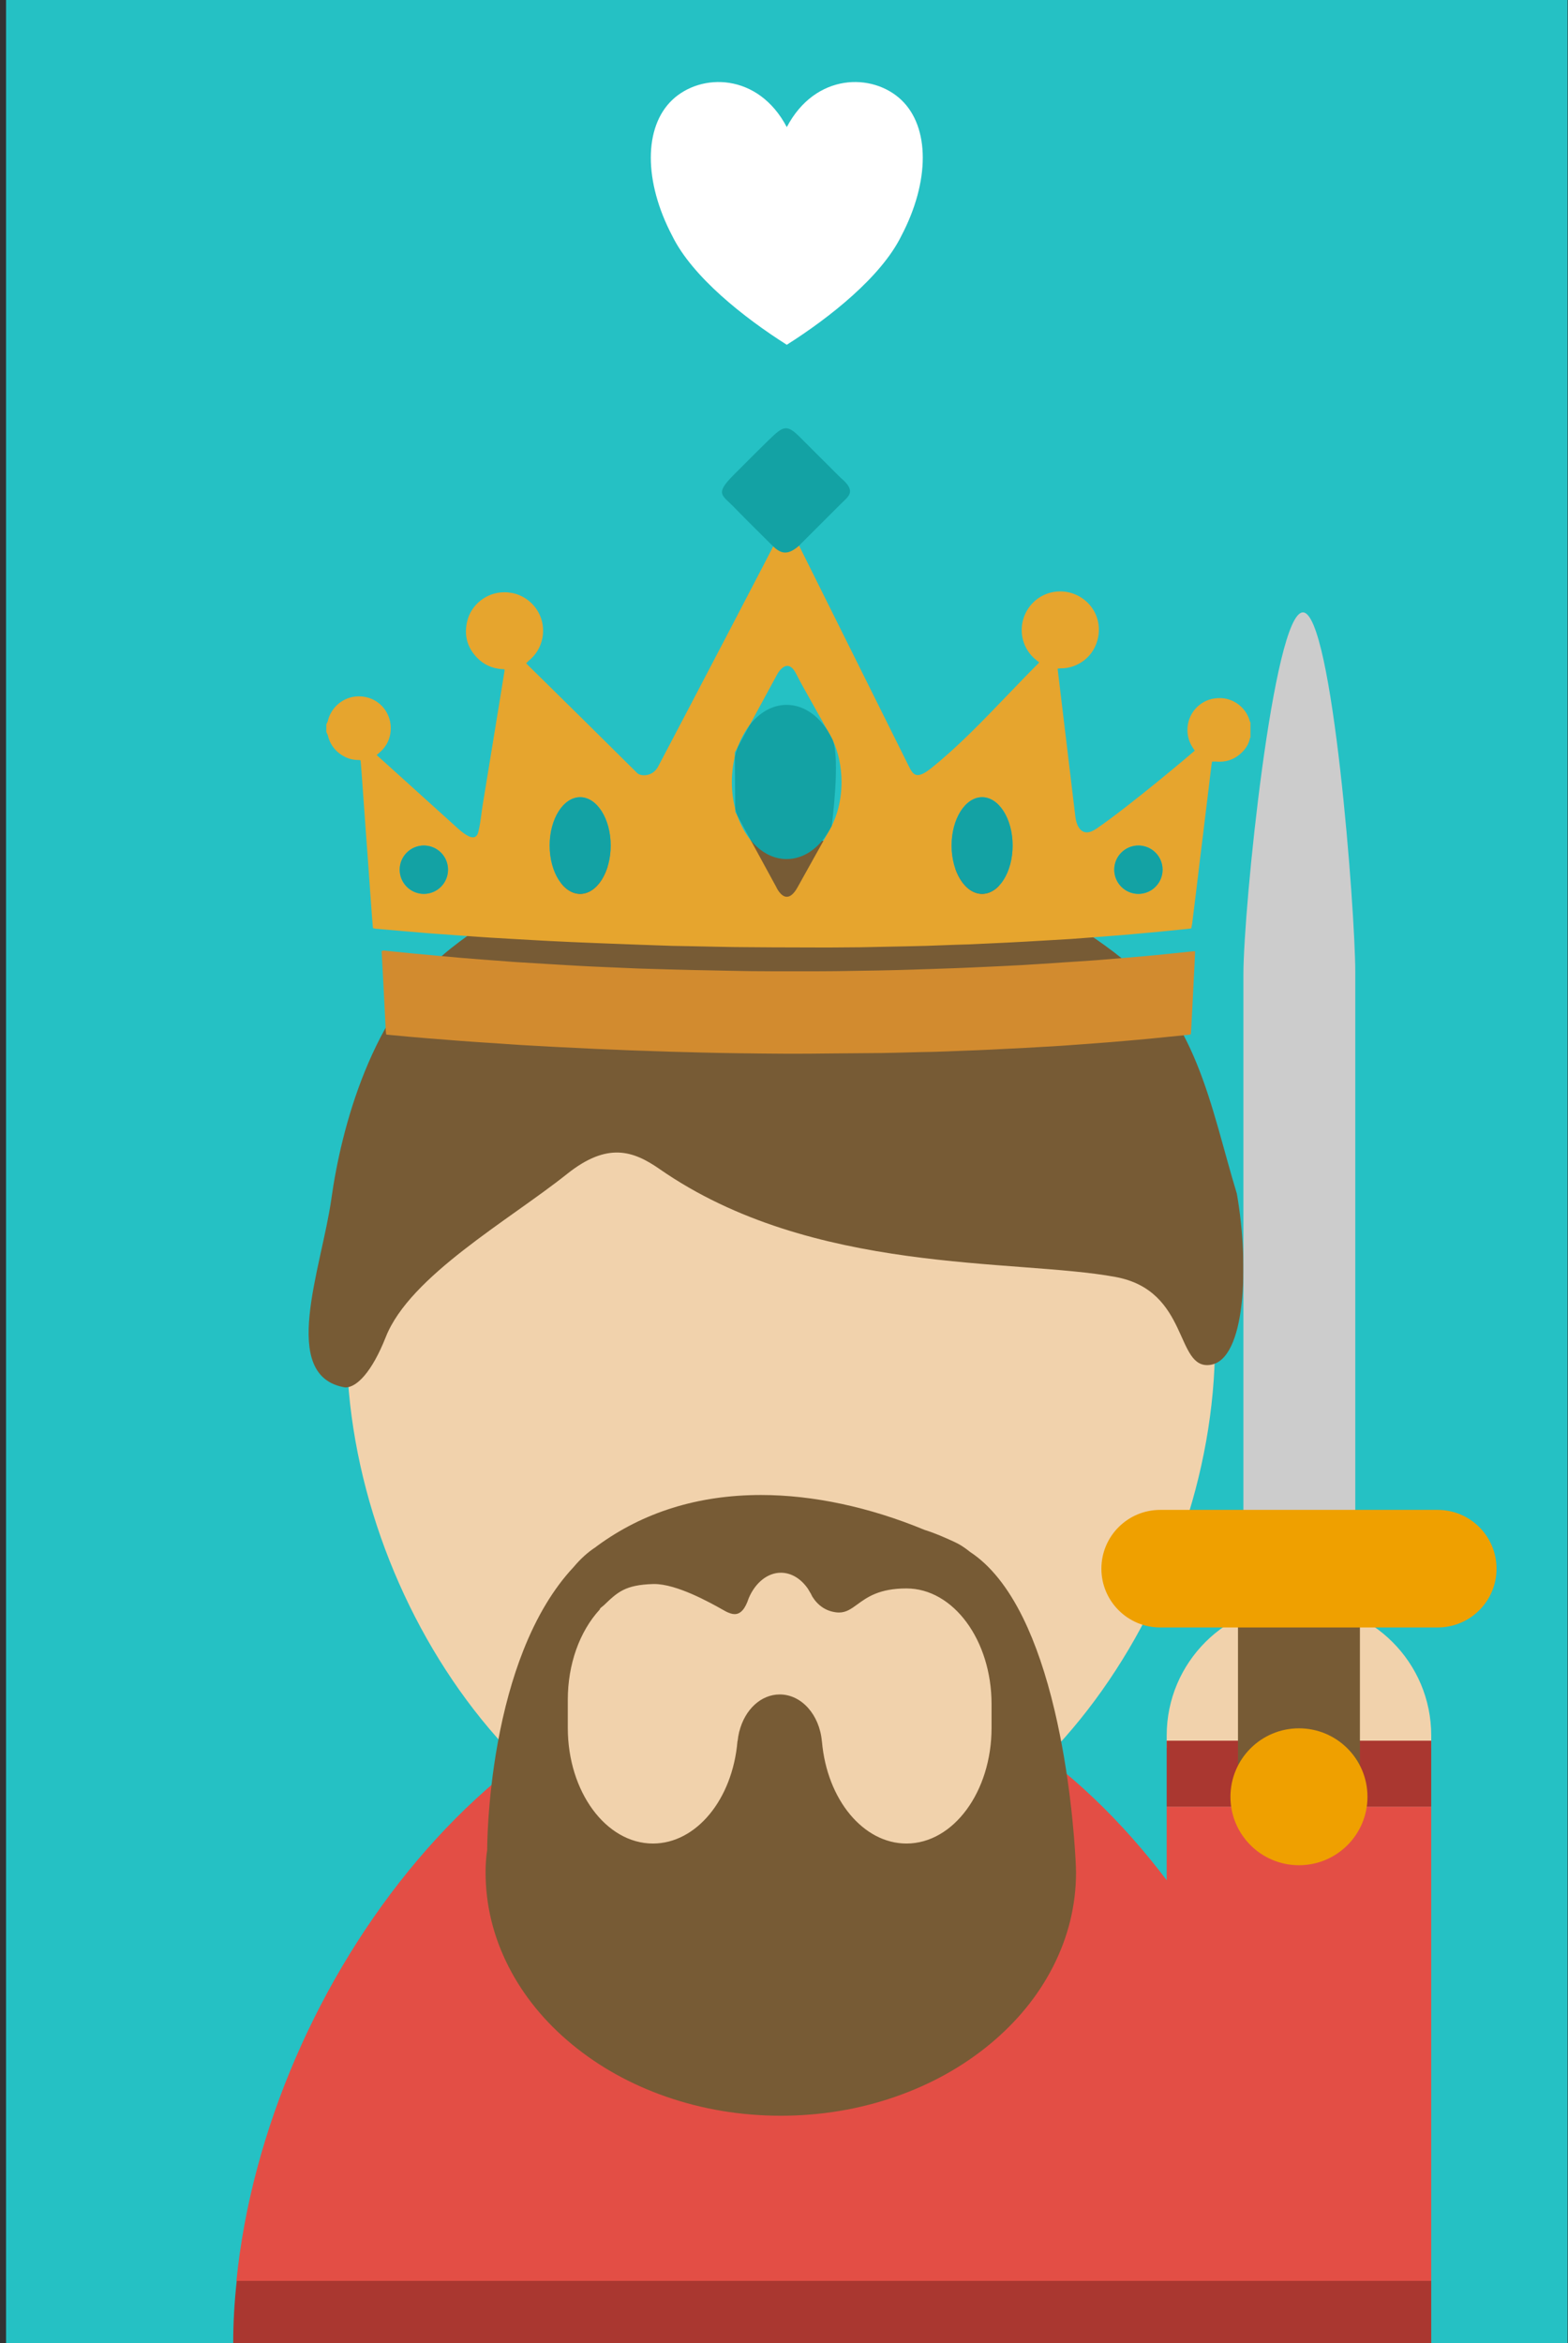<?xml version="1.0" encoding="UTF-8" standalone="no"?><!DOCTYPE svg PUBLIC "-//W3C//DTD SVG 1.1//EN" "http://www.w3.org/Graphics/SVG/1.1/DTD/svg11.dtd"><svg width="100%" height="100%" viewBox="0 0 241 360" version="1.1" xmlns="http://www.w3.org/2000/svg" xmlns:xlink="http://www.w3.org/1999/xlink" xml:space="preserve" xmlns:serif="http://www.serif.com/" style="fill-rule:evenodd;clip-rule:evenodd;stroke-linejoin:round;stroke-miterlimit:2;"><rect x="0" y="0" width="241" height="360" fill="#333333" stroke="none"/><rect id="hk" x="0.929" y="0" width="240" height="360" style="fill:none;"/><clipPath id="_clip1"><rect x="0.929" y="0" width="240" height="360"/></clipPath><g clip-path="url(#_clip1)"><rect x="0.929" y="0" width="240" height="360" style="fill:#25c1c4;"/><g id="Layer1"></g><g><path d="M121.082,255.604c-43.365,0 -80.126,48.785 -84.744,94.808l167.056,0c-4.336,-46.023 -38.947,-94.808 -82.312,-94.808" style="fill:#e34e45;fill-rule:nonzero;"/><path d="M35.844,360l184.134,0l0,-9.588l-183.593,0c-0.355,3.211 -0.541,6.418 -0.541,9.588Z" style="fill:#aa3730;fill-rule:nonzero;"/><path d="M219.978,266.62c0,-11.21 -9.105,-20.301 -20.331,-20.301c-11.222,0 -20.327,9.091 -20.327,20.301l0,1.966l40.658,0l0,-1.966" style="fill:#f1d2ac;fill-rule:nonzero;"/><rect x="179.32" y="267.426" width="40.657" height="10.122" style="fill:#aa3730;"/><rect x="179.32" y="277.548" width="40.657" height="72.865" style="fill:#e34e45;"/><path d="M186.745,206.319c0,40.129 -29.873,82.571 -66.729,82.571c-36.86,0 -66.737,-42.442 -66.737,-82.571c0,-40.136 5.187,-72.664 66.737,-72.664c66.729,0 66.729,32.528 66.729,72.664" style="fill:#f1d2ac;fill-rule:nonzero;"/><path d="M53.082,213.158c1.737,0 4.073,-2.34 6.219,-7.764c3.699,-9.36 18.906,-17.907 27.844,-25.029c6.222,-4.962 10.19,-3.571 14.233,-0.762c23.495,16.322 54.574,13.72 70.068,16.577c11.444,2.109 9.128,14.264 14.564,13.509c5.443,-0.755 6.028,-15.254 4.094,-26.3c-4.162,-13.656 -6.005,-27.341 -18.934,-37.137c-14.434,-10.937 -33.559,-17.362 -51.195,-17.362c-17.555,0 -36.798,5.789 -50.644,16.784c-12.281,9.748 -16.9,27.794 -18.399,38.49c-1.495,10.69 -8.16,27.338 2.15,28.994" style="fill:#775b35;fill-rule:nonzero;"/><path d="M116.981,229.678l0.001,0c7.966,0.001 16.651,1.853 25.115,5.359c1.829,0.569 3.816,1.49 4.564,1.836l0.084,0.039c0.763,0.349 1.496,0.821 2.378,1.529c3.083,2.026 5.816,5.436 8.123,10.134c1.905,3.88 3.537,8.668 4.85,14.231c2.311,9.785 3.019,19.266 3.216,22.888l0.027,0.55c0.025,0.49 0.034,0.78 0.034,0.78l-0.008,-0.009l0.022,0.627c0,5.049 -1.2,9.947 -3.566,14.558c-2.285,4.454 -5.557,8.454 -9.724,11.889c-4.167,3.435 -9.02,6.132 -14.423,8.015c-5.594,1.951 -11.537,2.94 -17.663,2.94c-6.125,0 -12.067,-0.989 -17.662,-2.94c-5.403,-1.883 -10.256,-4.58 -14.423,-8.015c-4.168,-3.435 -7.44,-7.435 -9.726,-11.889c-2.366,-4.611 -3.566,-9.509 -3.566,-14.558c0,-1.27 0.084,-2.425 0.249,-3.435c-0.003,-0.056 -0.027,-7.332 1.605,-16.351c0.954,-5.266 2.277,-10.064 3.933,-14.261c2.07,-5.245 4.669,-9.561 7.726,-12.826c1.082,-1.288 2.19,-2.292 3.387,-3.069l0.213,-0.167c7.087,-5.212 15.577,-7.855 25.234,-7.855Zm11.967,18.054c-0.149,0 -0.304,-0.011 -0.461,-0.031c-1.524,-0.196 -2.744,-1.001 -3.625,-2.395c-0.146,-0.318 -0.323,-0.638 -0.544,-0.979l-0.168,-0.293l-0.014,-0.008c-1.096,-1.552 -2.561,-2.406 -4.125,-2.406c-2.015,0 -3.906,1.498 -4.935,3.91c-0.536,1.649 -1.243,2.45 -2.161,2.45c-0.385,0 -0.742,-0.144 -1.003,-0.249l-0.085,-0.034c-0.085,-0.025 -0.379,-0.19 -0.824,-0.439c-1.907,-1.068 -6.97,-3.904 -10.45,-3.904c-0.066,0 -0.131,0.001 -0.196,0.003c-4.278,0.133 -5.437,1.244 -7.541,3.261l-0.565,0.469l-0.073,0.184c-3.119,3.395 -4.907,8.442 -4.907,13.85l0,4.343c0,9.793 5.87,17.76 13.086,17.76c6.64,0 12.224,-6.748 12.989,-15.696l0.035,-0.129c0.049,-0.443 0.12,-0.857 0.218,-1.266l0.004,-0.077l0.027,-0.038c0.857,-3.408 3.354,-5.698 6.215,-5.698c3.337,0 6.123,3.11 6.479,7.235l0.01,0.028c0.785,8.917 6.369,15.641 12.987,15.641c7.211,0 13.078,-7.967 13.078,-17.76l0,-3.667c0,-9.795 -5.867,-17.763 -13.078,-17.763c-4.183,0 -6.044,1.354 -7.539,2.443c-0.963,0.701 -1.724,1.255 -2.834,1.255Z" style="fill:#775b35;fill-rule:nonzero;"/><path d="M119.91,69.268l1.682,0l0.648,0.152c1.838,0.419 3.429,1.595 4.366,3.226c0.939,1.635 1.147,3.522 0.586,5.313c-0.703,2.229 -2.219,3.735 -4.506,4.475l-0.438,0.149l0.036,0.179c6.317,12.674 12.869,25.842 17.252,34.656c0.036,0.07 0.07,0.14 0.104,0.209c0.386,0.777 0.72,1.449 1.419,1.449c0.496,0 1.135,-0.324 2.012,-1.019c4.038,-3.204 8.017,-7.348 11.865,-11.356c1.61,-1.676 3.13,-3.259 4.64,-4.762l0.14,-0.176l-0.498,-0.402c-1.974,-1.589 -2.701,-4.259 -1.809,-6.644c0.882,-2.344 3.061,-3.859 5.552,-3.859c1.036,0 2.058,0.273 2.957,0.787c2.214,1.269 3.343,3.705 2.875,6.206c-0.596,3.169 -3.303,4.828 -5.668,4.828c-0.044,0 -0.089,-0.001 -0.133,-0.002l-0.439,0.046c0.916,7.61 1.826,15.202 2.734,22.783c0.135,1.148 0.666,2.373 1.754,2.373c0.427,0 0.916,-0.185 1.455,-0.551c5.135,-3.505 14.901,-11.773 15.139,-12.004l-0.316,-0.47c-1.415,-2.137 -0.938,-5.034 1.087,-6.594c0.888,-0.68 1.887,-1.011 3.056,-1.011c0.097,0 0.194,0.002 0.293,0.007c2.033,0.105 3.862,1.615 4.349,3.592l0.088,0.125l0,2.312l-0.083,0.127c-0.143,0.762 -0.515,1.446 -1.136,2.088c-0.982,1.011 -2.172,1.524 -3.539,1.524c-0.198,0 -0.403,-0.011 -0.611,-0.032l-0.54,0.017l-0.086,0.558c-0.076,0.607 -0.149,1.216 -0.221,1.826c-0.048,0.403 -0.095,0.8 -0.143,1.195c-0.091,0.77 -0.186,1.544 -0.282,2.317c-0.066,0.531 -0.131,1.061 -0.195,1.59c-0.079,0.639 -0.156,1.28 -0.232,1.92l-0.002,0.017c-0.074,0.623 -0.149,1.247 -0.226,1.87c-0.072,0.585 -0.145,1.172 -0.218,1.761l-0.002,0.014c-0.086,0.692 -0.172,1.385 -0.257,2.075c-0.086,0.713 -0.17,1.424 -0.254,2.135c-0.105,0.887 -0.21,1.773 -0.319,2.661c-0.126,0.999 -0.249,2.002 -0.372,3.004c-0.082,0.669 -0.164,1.334 -0.247,1.998l-0.139,0.684l-0.508,0.067c-0.475,0.044 -0.941,0.088 -1.414,0.144c-0.473,0.044 -0.944,0.092 -1.414,0.141c-0.472,0.048 -0.943,0.096 -1.416,0.14c-0.558,0.056 -1.125,0.107 -1.673,0.156c-0.33,0.029 -0.661,0.059 -0.99,0.09c-0.35,0.031 -0.698,0.063 -1.045,0.096c-0.623,0.057 -1.258,0.116 -1.888,0.168c-0.758,0.061 -1.517,0.12 -2.274,0.178l-0.92,0.071c-0.544,0.041 -1.088,0.083 -1.631,0.124c-1.115,0.085 -2.268,0.173 -3.404,0.254c-1.441,0.091 -2.854,0.173 -4.199,0.245c-1.765,0.106 -3.661,0.216 -5.562,0.306c-1.06,0.052 -2.121,0.1 -3.183,0.149l-0.037,0.001c-0.85,0.039 -1.701,0.078 -2.552,0.119c-0.324,0.012 -0.649,0.02 -0.974,0.028c-0.391,0.01 -0.789,0.02 -1.18,0.037c-0.713,0.023 -1.426,0.051 -2.139,0.079c-0.78,0.031 -1.585,0.062 -2.38,0.087c-1.059,0.033 -2.142,0.054 -3.188,0.074c-0.569,0.01 -1.133,0.021 -1.696,0.034c-2.055,0.046 -3.628,0.079 -5.1,0.105c-1.528,0.018 -3.082,0.027 -4.585,0.035l-0.67,0.003c-2.404,0 -5.011,-0.007 -8.206,-0.023c-1.351,-0.005 -2.72,-0.017 -4.044,-0.029l-0.012,0c-0.664,-0.006 -1.326,-0.012 -1.988,-0.017c-0.717,-0.005 -1.479,-0.018 -2.474,-0.044c-0.781,-0.015 -1.561,-0.032 -2.341,-0.049l-0.033,0c-0.769,-0.017 -1.537,-0.033 -2.308,-0.048c-0.251,-0.005 -0.502,-0.009 -0.754,-0.012l-0.019,-0.001c-0.504,-0.007 -1.025,-0.015 -1.534,-0.028c-0.836,-0.025 -1.684,-0.056 -2.505,-0.086l-0.01,-0.001c-0.756,-0.028 -1.511,-0.056 -2.267,-0.079c-0.945,-0.037 -1.893,-0.072 -2.841,-0.107c-0.967,-0.035 -1.925,-0.07 -2.879,-0.108c-0.536,-0.022 -1.071,-0.043 -1.605,-0.064l-0.038,-0.002c-1.111,-0.044 -2.26,-0.09 -3.4,-0.141c-1.233,-0.053 -2.463,-0.115 -3.617,-0.174c-0.829,-0.043 -1.657,-0.09 -2.483,-0.137l-0.013,-0.003l0,0.002c-0.676,-0.039 -1.35,-0.077 -2.024,-0.113l-0.382,-0.022c-1.285,-0.074 -2.614,-0.151 -3.923,-0.231c-0.567,-0.032 -1.182,-0.073 -1.935,-0.128c-0.728,-0.051 -1.455,-0.103 -2.182,-0.156l-0.043,-0.003c-0.499,-0.036 -0.997,-0.072 -1.497,-0.108c-0.589,-0.044 -1.18,-0.085 -1.772,-0.126c-0.585,-0.041 -1.164,-0.081 -1.742,-0.125c-1.058,-0.087 -2.114,-0.176 -3.168,-0.265l-1.284,-0.108c-0.745,-0.064 -1.491,-0.129 -2.238,-0.195l-0.033,-0.003c-0.569,-0.05 -1.139,-0.1 -1.71,-0.149l-0.439,-0.082c-0.107,-1.117 -0.186,-2.252 -0.263,-3.35c-0.043,-0.612 -0.086,-1.223 -0.134,-1.833c-0.073,-0.953 -0.14,-1.922 -0.204,-2.858c-0.052,-0.757 -0.104,-1.514 -0.16,-2.271c-0.066,-0.9 -0.133,-1.803 -0.201,-2.704c-0.062,-0.827 -0.123,-1.653 -0.184,-2.476c-0.041,-0.57 -0.08,-1.141 -0.119,-1.711c-0.078,-1.121 -0.158,-2.281 -0.249,-3.422c-0.047,-0.617 -0.09,-1.235 -0.133,-1.851c-0.076,-1.086 -0.154,-2.203 -0.254,-3.285l-0.09,-0.059l-0.308,-0.021c-0.957,-0.008 -1.852,-0.299 -2.661,-0.865c-1.031,-0.717 -1.697,-1.705 -1.979,-2.935l-0.225,-0.513l0,-1.159l0.215,-0.456c0.484,-2.233 2.493,-3.854 4.776,-3.854c0.358,0 0.721,0.039 1.079,0.116c2.589,0.552 4.235,3.06 3.749,5.709c-0.216,1.161 -0.806,2.138 -1.753,2.905l-0.331,0.293c1.008,0.91 2.016,1.819 3.023,2.727l0.024,0.022c2.768,2.497 5.622,5.072 8.417,7.604c0.101,0.091 0.21,0.192 0.325,0.298c0.911,0.841 2.155,1.989 3.007,1.989c0.405,0 0.68,-0.269 0.818,-0.798c0.238,-0.924 0.365,-1.891 0.489,-2.826c0.061,-0.465 0.124,-0.946 0.201,-1.418c0.093,-0.572 0.187,-1.142 0.281,-1.712l0.005,-0.033c0.131,-0.799 0.262,-1.596 0.392,-2.397c0.129,-0.778 0.256,-1.556 0.382,-2.334l0.004,-0.026c0.1,-0.612 0.199,-1.223 0.3,-1.834l0.159,-0.967l0.003,-0.019c0.173,-1.054 0.352,-2.144 0.522,-3.215c0.21,-1.265 0.454,-2.737 0.684,-4.192c0.108,-0.681 0.219,-1.359 0.33,-2.038c0.094,-0.581 0.189,-1.162 0.283,-1.746l-0.006,-0.268l-0.345,-0.014c-1.554,-0.097 -2.868,-0.702 -3.906,-1.799c-1.47,-1.543 -1.974,-3.387 -1.498,-5.479c0.591,-2.628 2.999,-4.536 5.726,-4.536c0.395,-0.001 0.798,0.038 1.198,0.114c1.511,0.286 2.882,1.198 3.759,2.503c0.888,1.32 1.2,2.919 0.879,4.502c-0.29,1.371 -0.997,2.521 -2.102,3.418l-0.377,0.369l0.289,0.307c1.013,0.989 1.996,1.955 2.92,2.87c0.829,0.818 1.659,1.635 2.489,2.452l0.036,0.035c0.818,0.806 1.636,1.611 2.454,2.417c0.91,0.905 1.823,1.807 2.735,2.708c0.71,0.702 1.415,1.398 2.118,2.095c0.577,0.571 1.152,1.142 1.727,1.712l0.01,0.01c0.766,0.76 1.531,1.519 2.3,2.277c0.203,0.203 0.603,0.329 1.045,0.329c0.914,0 1.722,-0.503 2.164,-1.345c4.706,-8.918 18.193,-34.706 18.344,-35.127l-0.441,-0.126c-1.859,-0.487 -3.375,-1.685 -4.269,-3.374c-0.891,-1.684 -1.03,-3.604 -0.39,-5.407c0.963,-2.719 3.433,-4.175 5.32,-4.377l0.188,-0.083Zm1.023,68.507l0,-0.002c0.557,0 1.11,-0.487 1.644,-1.448c0.552,-0.99 1.241,-2.226 1.936,-3.472l0.094,-0.168c1.056,-1.893 2.113,-3.787 2.712,-4.866l0.006,-0.014l0.201,-0.35l0.27,-0.483l0.036,-0.069l0,-0.013c0.329,-0.66 0.615,-1.383 0.849,-2.15c0.439,-1.454 0.661,-3.004 0.661,-4.608c0,-2.292 -0.468,-4.513 -1.353,-6.422l-0.118,-0.268l-0.069,-0.119c-0.155,-0.314 -0.326,-0.622 -0.508,-0.915c-0.779,-1.405 -1.547,-2.768 -2.225,-3.969c-1.22,-2.166 -2.184,-3.876 -2.693,-4.9c-0.411,-0.822 -0.87,-1.239 -1.366,-1.239c-0.864,0 -1.545,1.276 -1.552,1.289l-4.238,7.809l0,0l-0.008,0.008c-0.739,0.95 -1.343,2.063 -1.793,3.308l-0.484,0.891l0.007,0.676c-0.305,1.239 -0.46,2.534 -0.46,3.851c0,1.434 0.178,2.828 0.527,4.142l0.008,0.466l0.32,0.582c0.485,1.428 1.174,2.691 2.046,3.755l3.893,7.135c0.007,0.016 0.672,1.561 1.657,1.561l0,0.002Zm-31.761,-0.448c2.586,0 4.69,-3.332 4.69,-7.428c0,-4.093 -2.104,-7.424 -4.69,-7.424c-2.586,0 -4.69,3.331 -4.69,7.424c0,4.096 2.104,7.428 4.69,7.428Zm61.777,0c2.586,0 4.69,-3.332 4.69,-7.428c0,-4.093 -2.104,-7.424 -4.69,-7.424c-2.586,0 -4.69,3.331 -4.69,7.424c0,4.096 2.104,7.428 4.69,7.428Zm-85.804,0c2.05,0 3.717,-1.667 3.717,-3.717c0,-2.046 -1.667,-3.711 -3.717,-3.711c-2.047,0 -3.713,1.665 -3.713,3.711c0,2.05 1.666,3.717 3.713,3.717Zm109.827,0c2.048,0 3.715,-1.667 3.715,-3.717c0,-2.046 -1.667,-3.711 -3.715,-3.711c-2.047,0 -3.713,1.665 -3.713,3.711c0,2.05 1.666,3.717 3.713,3.717Z" style="fill:#e6a52e;fill-rule:nonzero;"/><path d="M183.353,146.15l0.337,0c-0.054,1.429 -0.139,2.84 -0.207,4.255c-0.062,1.412 -0.137,2.823 -0.215,4.245c-0.085,1.404 -0.129,2.816 -0.232,4.244l-0.282,0.075c-1.135,0.109 -2.265,0.221 -3.396,0.34c-0.896,0.092 -1.781,0.187 -2.667,0.269c-0.93,0.088 -1.853,0.17 -2.776,0.251c-1.049,0.092 -2.098,0.188 -3.14,0.269c-1.066,0.089 -2.139,0.17 -3.202,0.245c-1.287,0.095 -2.585,0.187 -3.879,0.282c-0.61,0.045 -1.219,0.082 -1.839,0.119c-1.445,0.082 -2.906,0.164 -4.346,0.245c-1.775,0.099 -3.539,0.187 -5.304,0.269c-1.382,0.068 -2.769,0.119 -4.155,0.17c-1.451,0.058 -2.902,0.119 -4.353,0.163c-0.725,0.024 -1.437,0.031 -2.159,0.044c-1.311,0.031 -2.629,0.068 -3.941,0.099c-0.722,0.024 -1.437,0.038 -2.149,0.044c-2.599,0.031 -5.187,0.051 -7.789,0.065c-2.136,0.024 -4.271,0.048 -6.417,0.041c-2.626,-0.01 -5.256,-0.041 -7.882,-0.075c-1.825,-0.024 -3.651,-0.061 -5.466,-0.106c-1.652,-0.037 -3.297,-0.081 -4.942,-0.132c-2.064,-0.068 -4.132,-0.136 -6.196,-0.211c-1.669,-0.065 -3.327,-0.133 -4.986,-0.207c-2.159,-0.103 -4.312,-0.208 -6.465,-0.317c-1.709,-0.092 -3.423,-0.187 -5.143,-0.285c-1.342,-0.082 -2.687,-0.184 -4.036,-0.276c-1.243,-0.078 -2.486,-0.153 -3.722,-0.245c-1.206,-0.081 -2.412,-0.177 -3.618,-0.275c-1.049,-0.082 -2.101,-0.164 -3.14,-0.245c-0.96,-0.075 -1.921,-0.157 -2.881,-0.245c-1.036,-0.089 -2.064,-0.194 -3.09,-0.289l-0.32,-0.044l-0.068,-0.602c-0.058,-1.102 -0.112,-2.201 -0.163,-3.31c-0.068,-1.336 -0.143,-2.683 -0.208,-4.027c-0.075,-1.363 -0.15,-2.731 -0.218,-4.091l-0.044,-0.789l0.327,-0.082c1.399,0.143 2.793,0.289 4.186,0.425c1.294,0.126 2.581,0.239 3.876,0.358c1.379,0.125 2.758,0.251 4.134,0.37c1.08,0.089 2.167,0.164 3.246,0.255c1.152,0.089 2.306,0.177 3.461,0.259c0.609,0.051 1.219,0.098 1.832,0.132c1.407,0.092 2.8,0.174 4.2,0.256c1.59,0.095 3.184,0.193 4.778,0.282c1.431,0.081 2.868,0.146 4.305,0.207c1.697,0.082 3.393,0.15 5.089,0.218c1.492,0.051 2.98,0.095 4.469,0.133c1.331,0.037 2.656,0.074 3.991,0.102c1.84,0.047 3.675,0.061 5.522,0.112c4.363,0.112 8.726,0.068 13.089,0.082c1.11,0 2.21,-0.007 3.314,-0.021c2.21,-0.03 4.421,-0.061 6.624,-0.105c1.734,-0.031 3.468,-0.082 5.205,-0.133c2.084,-0.061 4.169,-0.136 6.246,-0.211c1.615,-0.058 3.226,-0.132 4.84,-0.207c1.955,-0.089 3.917,-0.177 5.872,-0.289c1.996,-0.119 3.992,-0.252 5.981,-0.388c1.733,-0.112 3.46,-0.221 5.194,-0.347c1.533,-0.112 3.076,-0.255 4.608,-0.381c0.961,-0.082 1.921,-0.156 2.882,-0.245c1.274,-0.112 2.547,-0.238 3.818,-0.371c1.205,-0.119 2.404,-0.255 3.61,-0.374" style="fill:#d28b2f;fill-rule:nonzero;"/><path d="M174.971,129.9c2.054,0 3.716,1.66 3.716,3.711c0,2.05 -1.662,3.717 -3.716,3.717c-2.054,0 -3.713,-1.667 -3.713,-3.717c0,-2.051 1.659,-3.711 3.713,-3.711" style="fill:#13a2a4;fill-rule:nonzero;"/><path d="M150.949,122.475c2.588,0 4.69,3.323 4.69,7.425c0,4.095 -2.102,7.428 -4.69,7.428c-2.592,0 -4.69,-3.333 -4.69,-7.428c0,-4.102 2.098,-7.425 4.69,-7.425" style="fill:#13a2a4;fill-rule:nonzero;"/><path d="M127.989,113.711c1.175,2.904 -0.099,12.733 -0.157,13.179l-0.037,0.082l-0.269,0.483l-0.201,0.35l-0.007,0.014c-1.539,2.55 -3.842,4.162 -6.41,4.162c-2.115,0 -4.05,-1.091 -5.524,-2.904l-2.047,-3.755c-0.126,-0.343 -0.232,-0.69 -0.327,-1.047l-0.068,-7.993c0.126,-0.544 0.292,-1.064 0.476,-1.568l1.795,-3.309l0.007,-0.007c1.495,-1.932 3.498,-3.108 5.688,-3.108c2.551,0 4.847,1.598 6.386,4.118l0.508,0.915l0.187,0.388" style="fill:#13a2a4;fill-rule:nonzero;"/><path d="M89.171,122.475c2.589,0 4.69,3.323 4.69,7.425c0,4.095 -2.101,7.428 -4.69,7.428c-2.592,0 -4.69,-3.333 -4.69,-7.428c0,-4.102 2.098,-7.425 4.69,-7.425" style="fill:#13a2a4;fill-rule:nonzero;"/><path d="M65.145,129.9c2.054,0 3.716,1.66 3.716,3.711c0,2.05 -1.662,3.717 -3.716,3.717c-2.053,0 -3.712,-1.667 -3.712,-3.717c0,-2.051 1.659,-3.711 3.712,-3.711" style="fill:#13a2a4;fill-rule:nonzero;"/><path d="M118.677,83.788c-1.986,-1.969 -4.819,-4.789 -5.913,-5.925c-1.761,-1.826 -2.949,-1.948 0,-4.9c2.946,-2.956 4.111,-4.116 5.395,-5.367c2.282,-2.221 2.79,-2.432 4.823,-0.405c1.274,1.268 4.19,4.183 6.189,6.18c2.592,2.159 1.243,2.857 0,4.105c-0.828,0.819 -4.213,4.207 -6.427,6.418c-1.799,1.564 -2.865,1.091 -4.067,-0.106" style="fill:#13a2a4;fill-rule:nonzero;"/><path d="M208.305,234.412l-17.196,0l0,-84.643c0,-10.295 4.621,-55.689 9.151,-55.689c4.534,0 8.045,45.874 8.045,55.267l0,85.065" style="fill:#ccc;fill-rule:nonzero;"/><path d="M209.02,271.62c0,5.162 -4.199,9.356 -9.373,9.356c-5.177,0 -9.37,-4.194 -9.37,-9.356l0,-22.567c0,-5.166 4.193,-9.356 9.37,-9.356c5.174,0 9.373,4.19 9.373,9.356l0,22.567" style="fill:#775b35;fill-rule:nonzero;"/><path d="M230.015,241c0,4.989 -4.05,9.03 -9.05,9.03l-42.636,0c-4.996,0 -9.046,-4.041 -9.046,-9.03c0,-4.993 4.05,-9.034 9.046,-9.034l42.636,0c5,0 9.05,4.041 9.05,9.034" style="fill:#efa000;fill-rule:nonzero;"/><path d="M210.179,276.044c0,5.809 -4.711,10.513 -10.532,10.513c-5.814,0 -10.527,-4.704 -10.527,-10.513c0,-5.805 4.713,-10.519 10.527,-10.519c5.821,0 10.532,4.714 10.532,10.519" style="fill:#efa000;fill-rule:nonzero;"/></g><g><path d="M120.929,19.529c4.4,-8.36 13.2,-8.36 17.6,-4.18c4.4,4.18 4.4,12.54 0,20.9c-3.08,6.27 -11,12.54 -17.6,16.72c-6.6,-4.18 -14.52,-10.45 -17.6,-16.72c-4.4,-8.36 -4.4,-16.72 0,-20.9c4.4,-4.18 13.2,-4.18 17.6,4.18Z" style="fill:#fff;"/></g></g></svg>